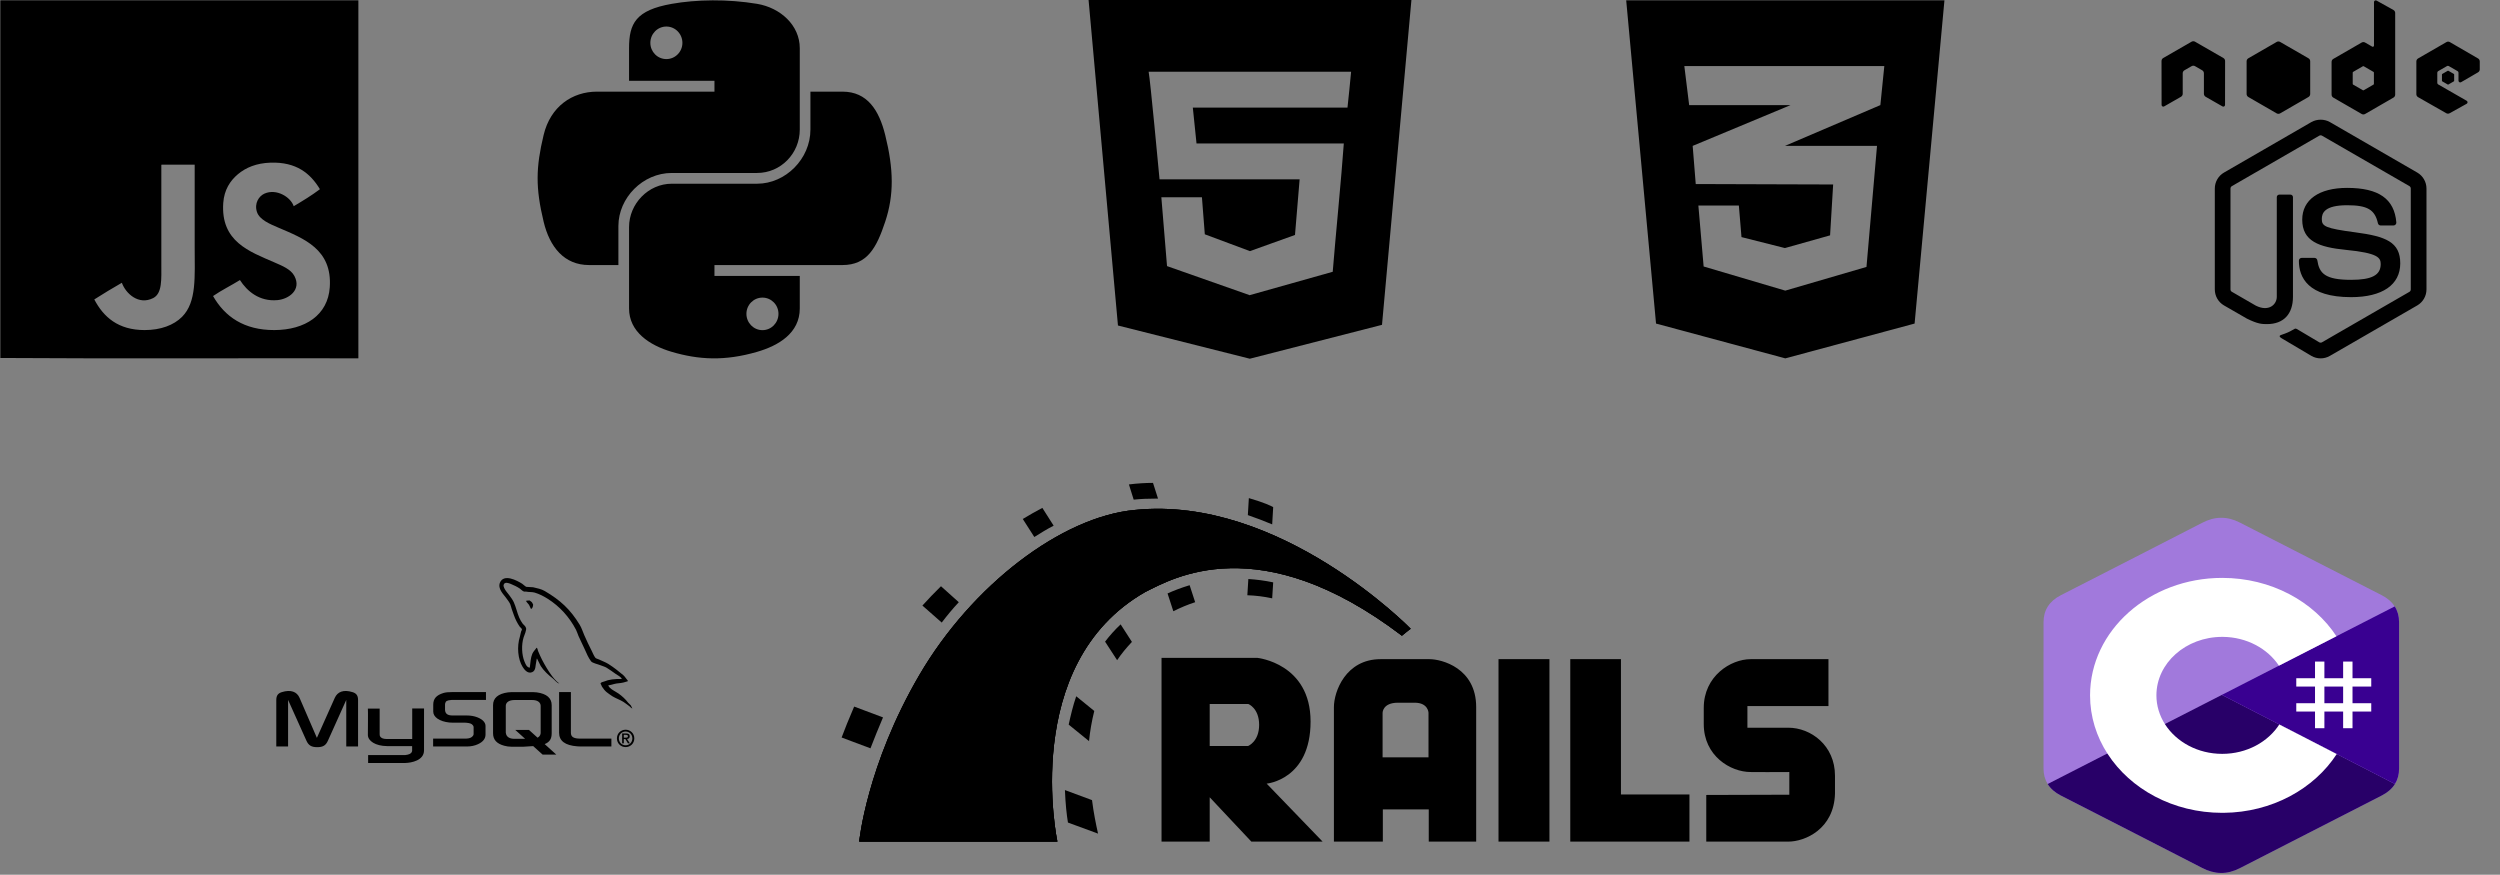 <svg width="906" height="317" viewBox="0 0 906 317" fill="none" xmlns="http://www.w3.org/2000/svg">
<rect x="0" y="0" width="906" height="317" fill="#808080" stroke="none"/>
<g clip-path="url(#clip0_14_116)">
<path fill-rule="evenodd" clip-rule="evenodd" d="M0.256 0.127C0.111 0.148 0.122 0.322 0.132 0.497C0.132 43.577 0.132 86.65 0.132 129.729C43.135 130.017 86.665 129.77 129.873 129.852C129.873 86.61 129.873 43.369 129.873 0.127C86.669 0.127 43.46 0.127 0.256 0.127ZM65.988 114.808C62.987 117.834 58.25 119.617 52.422 119.617C42.865 119.617 37.558 114.96 34.171 108.518C37.431 106.436 40.764 104.425 44.16 102.476C45.546 106.351 50.225 110.708 55.506 108.026C58.853 106.325 58.467 101.168 58.467 95.571C58.467 83.949 58.467 70.541 58.467 60.056C58.456 59.882 58.445 59.707 58.589 59.686C62.577 59.686 66.565 59.686 70.552 59.686C70.552 69.027 70.552 79.593 70.552 89.528C70.552 100.343 71.325 109.431 65.988 114.808ZM119.513 104.08C118.834 114.207 110.564 119.585 99.411 119.617C88.477 119.648 81.479 114.789 77.211 107.285C80.279 105.173 83.756 103.472 86.955 101.49C89.514 105.492 93.947 109.339 100.521 108.765C104.616 108.408 109.371 105.07 106.687 100.01C105.385 97.557 102.239 96.311 99.411 95.078C90.435 91.162 79.904 87.57 80.911 73.498C81.248 68.797 83.412 65.494 86.215 63.14C89.087 60.727 92.933 59.111 98.054 58.947C107.355 58.65 112.457 62.786 115.937 68.566C112.975 70.824 109.712 72.783 106.44 74.731C105.366 71.432 100.183 68.217 95.834 70.169C93.856 71.056 92.079 73.663 93.121 76.828C94.051 79.65 97.841 81.194 100.891 82.501C110.121 86.451 120.436 90.313 119.513 104.08Z" fill="black"/>
</g>
<g clip-path="url(#clip1_14_116)">
<path d="M243.444 62.684H274.362C282.969 62.684 289.839 55.598 289.839 46.955V17.48C289.839 9.093 282.763 2.791 274.362 1.39C269.044 0.506 263.527 0.103 258.236 0.128C252.944 0.153 247.892 0.604 243.444 1.39C230.346 3.705 227.968 8.548 227.968 17.48V29.278H258.921V33.21H227.968H216.352C207.355 33.21 199.478 38.617 197.015 48.903C194.173 60.693 194.046 68.05 197.015 80.362C199.215 89.525 204.469 96.055 213.466 96.055H224.108V81.912C224.108 71.695 232.947 62.684 243.444 62.684ZM241.497 21.413C238.288 21.413 235.688 18.784 235.688 15.532C235.688 12.27 238.288 9.616 241.497 9.616C244.694 9.616 247.304 12.27 247.304 15.532C247.304 18.784 244.694 21.413 241.497 21.413ZM320.793 48.903C318.569 39.948 314.323 33.21 305.315 33.21H293.699V46.955C293.699 57.612 284.664 66.58 274.362 66.58H243.444C234.977 66.58 227.968 73.828 227.968 82.31V111.783C227.968 120.172 235.262 125.107 243.444 127.511C253.242 130.394 262.637 130.916 274.362 127.511C282.154 125.257 289.839 120.715 289.839 111.783V99.987H258.921V96.055H289.839H305.315C314.311 96.055 317.665 89.779 320.793 80.361C324.023 70.666 323.886 61.341 320.793 48.903ZM276.311 107.851C279.52 107.851 282.118 110.48 282.118 113.73C282.118 116.993 279.52 119.647 276.311 119.647C273.113 119.647 270.502 116.993 270.502 113.73C270.502 110.48 273.113 107.851 276.311 107.851Z" fill="black"/>
</g>
<path fill-rule="evenodd" clip-rule="evenodd" d="M488.328 39H488.282H432.278L433.617 52H486.995C486.213 63.388 483.846 87.515 482.978 98.493L452.997 106.933V106.958L452.93 106.99L422.93 96.434L420.874 71.5H435.58L436.621 84.909L452.957 91H452.997L469.307 85.151L470.984 65H420.218C419.973 62.394 416.817 28.548 416.266 26H489.641C489.23 30.29 488.812 34.697 488.328 39ZM394.5 0L405.148 117.962L452.93 130L500.839 117.72L511.5 0H394.5Z" fill="black"/>
<path d="M704.665 0.127L693.851 117.258L646.999 129.873L600.147 117.258L589.335 0.127H704.665ZM682.874 23.944H646.957H610.403L612.152 38.089H646.957H648.912L646.957 38.902L613.424 52.869L614.536 66.695L646.957 66.8L664.334 66.855L663.222 85.29L646.957 89.869V89.855L646.824 89.892L631.116 85.926L630.163 74.483H630.111H615.541H615.49L617.397 96.575L646.957 105.316V105.3L647.011 105.316L676.413 96.734L680.227 52.869H646.957H646.875L646.957 52.833L681.445 38.089L682.874 23.944Z" fill="black"/>
<path fill-rule="evenodd" clip-rule="evenodd" d="M805.425 38.565L799.318 35.068C798.934 34.841 798.695 34.433 798.695 33.99V26.549C798.695 26.106 798.46 25.695 798.075 25.474L795.475 23.977C795.287 23.864 795.069 23.808 794.858 23.808C794.641 23.808 794.429 23.864 794.236 23.977L791.634 25.474C791.249 25.695 791.014 26.106 791.014 26.549V33.99C791.014 34.433 790.779 34.839 790.393 35.068L784.284 38.565C784.095 38.681 783.859 38.681 783.667 38.565C783.473 38.458 783.358 38.251 783.358 38.03L783.335 22.101C783.335 21.655 783.573 21.244 783.956 21.023L794.235 15.107C794.412 15.005 794.606 14.953 794.802 14.944C794.817 14.944 794.891 14.944 794.909 14.944C795.106 14.953 795.3 15.005 795.475 15.107L805.753 21.023C806.139 21.245 806.374 21.655 806.374 22.102L806.354 38.03C806.354 38.252 806.235 38.458 806.045 38.565C805.856 38.681 805.616 38.681 805.425 38.565ZM844.965 34.295V22.424C844.965 21.98 845.202 21.571 845.586 21.35L855.869 15.415C856.252 15.194 856.725 15.193 857.11 15.414L859.684 16.898C859.819 16.976 859.985 16.976 860.119 16.898C860.253 16.82 860.336 16.677 860.336 16.522V0.747C860.336 0.527 860.453 0.324 860.642 0.211C860.833 0.101 861.067 0.099 861.26 0.206L867.379 3.62C867.773 3.839 868.016 4.255 868.016 4.705V34.295C868.016 34.739 867.779 35.148 867.395 35.371L857.111 41.309C856.727 41.532 856.253 41.532 855.868 41.309L845.586 35.371C845.202 35.148 844.965 34.739 844.965 34.295ZM852.624 30.395C852.624 30.506 852.683 30.608 852.779 30.664L856.31 32.699C856.405 32.753 856.524 32.753 856.619 32.699L860.15 30.664C860.246 30.608 860.305 30.506 860.305 30.395V26.318C860.305 26.207 860.246 26.104 860.15 26.05L856.62 24.01C856.524 23.955 856.405 23.955 856.308 24.01L852.778 26.05C852.683 26.104 852.624 26.207 852.624 26.318V30.395ZM898.046 21.188L887.83 15.256C887.446 15.032 886.971 15.031 886.587 15.255L876.307 21.188C875.923 21.41 875.687 21.82 875.687 22.264V34.131C875.687 34.578 875.927 34.989 876.314 35.21L886.529 41.03C886.905 41.246 887.368 41.247 887.746 41.038L893.924 37.603C894.12 37.494 894.242 37.288 894.243 37.065C894.245 36.841 894.126 36.634 893.932 36.522L883.588 30.585C883.395 30.474 883.276 30.268 883.276 30.046V26.328C883.276 26.106 883.394 25.901 883.587 25.789L886.806 23.932C886.998 23.822 887.234 23.822 887.425 23.932L890.647 25.789C890.839 25.901 890.958 26.106 890.958 26.328V29.254C890.958 29.476 891.077 29.681 891.269 29.792C891.462 29.901 891.698 29.901 891.89 29.791L898.046 26.212C898.43 25.989 898.665 25.58 898.665 25.137V22.262C898.665 21.819 898.43 21.41 898.046 21.188ZM814.793 35.151L825.071 41.089C825.456 41.311 825.928 41.311 826.313 41.089L836.595 35.151C836.979 34.929 837.216 34.519 837.216 34.075V22.2C837.216 21.757 836.979 21.346 836.594 21.125L826.313 15.192C825.928 14.97 825.456 14.97 825.071 15.192L814.793 21.125C814.408 21.346 814.171 21.757 814.171 22.2V34.075C814.171 34.52 814.408 34.929 814.793 35.151ZM876.025 62.543L844.329 44.226C842.34 43.093 839.673 43.093 837.667 44.226L805.97 62.543C803.916 63.726 802.646 65.944 802.646 68.321V104.902C802.646 107.276 803.916 109.498 805.97 110.682L814.281 115.47C818.308 117.452 819.752 117.452 821.583 117.452C827.544 117.452 830.969 113.846 830.969 107.558V71.442C830.969 70.931 830.553 70.529 830.051 70.529H826.031C825.52 70.529 825.11 70.931 825.11 71.442V107.558C825.11 110.345 822.225 113.12 817.514 110.767L808.831 105.747C808.525 105.581 808.331 105.253 808.331 104.902V68.321C808.331 67.974 808.525 67.628 808.833 67.451L840.511 49.166C840.805 48.995 841.195 48.995 841.487 49.166L873.172 67.447C873.475 67.628 873.664 67.962 873.664 68.32V104.901C873.664 105.253 873.475 105.588 873.18 105.757L841.482 124.054C841.211 124.219 840.795 124.219 840.5 124.054L832.369 119.226C832.127 119.087 831.818 119.034 831.583 119.168C829.332 120.445 828.906 120.613 826.798 121.345C826.276 121.527 825.506 121.84 827.084 122.721L837.668 128.983C838.681 129.57 839.835 129.873 840.992 129.873C842.166 129.873 843.316 129.571 844.33 128.983L876.026 110.682C878.078 109.487 879.356 107.276 879.356 104.901V68.321C879.355 65.944 878.078 63.73 876.025 62.543ZM852.032 101.412C842.573 101.412 840.492 99.036 839.795 94.332C839.714 93.829 839.284 93.455 838.768 93.455H834.147C833.574 93.455 833.114 93.913 833.114 94.488C833.114 100.507 836.391 107.687 852.032 107.687C863.357 107.687 869.852 103.229 869.852 95.441C869.852 87.719 864.633 85.665 853.65 84.21C842.55 82.741 841.422 81.984 841.422 79.384C841.422 77.242 842.377 74.378 850.599 74.378C857.941 74.378 860.648 75.96 861.761 80.907C861.859 81.374 862.283 81.714 862.764 81.714H867.403C867.691 81.714 867.964 81.59 868.159 81.385C868.355 81.168 868.459 80.886 868.432 80.589C867.714 72.063 862.048 68.091 850.599 68.091C840.407 68.091 834.329 72.392 834.329 79.601C834.329 87.424 840.377 89.588 850.156 90.553C861.859 91.702 862.767 93.411 862.767 95.714C862.767 99.71 859.562 101.412 852.032 101.412ZM887.294 25.656C887.221 25.613 887.13 25.613 887.057 25.656L885.085 26.794C885.011 26.837 884.965 26.915 884.965 27V29.28C884.965 29.364 885.011 29.443 885.085 29.485L887.057 30.624C887.13 30.666 887.221 30.666 887.294 30.624L889.268 29.485C889.342 29.443 889.387 29.364 889.387 29.28V27C889.387 26.915 889.342 26.837 889.268 26.794L887.294 25.656Z" fill="black"/>
<path d="M164.116 250.799H176.117V253.648H163.91C163.787 253.648 163.623 253.675 163.499 253.675C161.979 253.812 161.526 254.059 161.321 254.936C161.279 255.073 161.279 255.183 161.279 255.292V257.237C161.279 257.375 161.279 257.485 161.321 257.622C161.527 258.773 162.348 259.292 164.074 259.292H169.253C170.527 259.292 171.842 259.512 172.911 259.923C174.925 260.69 175.953 261.841 175.953 263.074V266.197C175.953 267.705 175.049 268.856 173.199 269.705C172.089 270.226 170.692 270.526 169.253 270.526H156.964V267.677H168.761C168.925 267.677 169.048 267.65 169.213 267.65C170.034 267.595 170.651 267.376 171.02 267.046C171.432 266.719 171.637 266.334 171.637 266.033V263.54C171.637 263.266 171.555 263.019 171.309 262.772C170.898 262.279 170.321 262.033 168.965 261.923C168.842 261.896 168.678 261.896 168.514 261.896H164.074C163.663 261.896 163.253 261.869 162.841 261.841C159.183 261.458 157.005 259.814 157.005 257.895V255.402C157.005 253.21 158.115 251.949 160.663 251.155C161.485 250.908 162.389 250.799 164.116 250.799ZM197.39 269.662L201.601 273.462H196.637L193.231 270.387L189.801 270.605H185.229C184.447 270.605 183.623 270.495 182.717 270.248C179.999 269.507 178.681 268.079 178.681 265.717V255.558C178.681 252.977 180.494 251.411 184.076 250.917C184.447 250.862 184.859 250.835 185.229 250.835H193.344C193.755 250.835 194.126 250.862 194.538 250.917C198.12 251.411 199.932 252.977 199.932 255.558V265.717C199.933 267.811 199.164 268.932 197.39 269.662ZM195.938 255.806C195.938 255.696 195.938 255.558 195.897 255.42C195.65 254.322 194.538 253.69 192.891 253.69H186.425C184.529 253.69 183.295 254.514 183.295 255.806V265.47C183.295 265.607 183.336 265.744 183.376 265.909C183.624 267.091 184.736 267.75 186.425 267.75H190.307L186.74 264.529H191.704L194.816 267.338C195.388 267.031 195.766 266.565 195.897 265.964C195.938 265.828 195.938 265.69 195.938 265.552V255.806ZM127.747 250.826C124.5 249.812 122.321 250.689 121.335 252.881L114.841 267.403L108.553 252.881C107.608 250.689 105.388 249.812 102.141 250.826C100.785 251.237 100.127 252.032 100.127 253.675V270.526H104.401V253.647L111.019 268.362C111.8 270.143 112.868 270.774 114.964 270.774C117.061 270.774 118.088 270.143 118.869 268.362L125.487 253.647V270.526H129.761V253.675C129.761 252.032 129.103 251.237 127.747 250.826ZM149.387 256.743V267.815C149.312 267.815 141.287 267.834 140.092 267.815C137.751 267.779 137.548 266.592 137.589 266.087V256.787H133.315C133.409 256.88 133.314 266.185 133.317 266.381C133.351 268.503 136.042 270.347 140.269 270.387H149.355V271.507C149.355 271.967 149.68 273.335 146.929 273.626C146.895 273.628 133.432 273.626 133.408 273.626V276.503H146.905C149.046 276.439 153.69 275.63 153.666 271.906C153.666 271.842 153.69 256.743 153.67 256.743H149.387V256.743ZM227.244 267.815L228.276 269.395H227.571L226.631 267.84H226.068V269.395H225.464V265.798H226.866C227.756 265.798 228.218 266.101 228.218 266.832C228.218 267.488 227.798 267.756 227.244 267.815ZM226.714 267.336C227.168 267.336 227.563 267.293 227.563 266.791C227.563 266.371 227.126 266.303 226.764 266.303H226.068V267.336H226.714ZM229.873 267.597C229.873 269.478 228.386 270.746 226.722 270.746C225.06 270.746 223.573 269.478 223.573 267.597C223.573 265.715 225.06 264.447 226.722 264.447C228.386 264.447 229.873 265.715 229.873 267.597ZM229.168 267.597C229.168 266.168 228.076 265.102 226.722 265.102C225.354 265.102 224.278 266.168 224.278 267.597C224.278 269.024 225.354 270.092 226.722 270.092C228.076 270.092 229.168 269.024 229.168 267.597ZM191.93 217.605C191.382 217.595 190.994 217.664 190.585 217.754C190.585 217.779 190.585 217.804 190.585 217.829C190.61 217.829 190.634 217.829 190.66 217.829C190.922 218.366 191.383 218.712 191.706 219.174C191.954 219.697 192.204 220.22 192.453 220.743C192.478 220.718 192.503 220.693 192.527 220.668C192.991 220.342 193.202 219.821 193.2 219.025C193.014 218.829 192.987 218.585 192.826 218.352C192.613 218.042 192.199 217.866 191.93 217.605ZM228.091 255.933C228.443 256.192 228.68 256.593 229.137 256.756C229.137 256.73 229.137 256.705 229.137 256.681C228.896 256.376 228.835 255.955 228.614 255.635C228.291 255.312 227.966 254.987 227.643 254.663C226.693 253.403 225.488 252.296 224.206 251.376C223.185 250.642 220.897 249.652 220.47 248.463C220.446 248.438 220.421 248.413 220.395 248.387C221.12 248.306 221.968 248.044 222.637 247.864C223.76 247.563 224.764 247.641 225.924 247.342C226.448 247.191 226.97 247.042 227.493 246.894C227.493 246.793 227.493 246.694 227.493 246.594C226.907 245.992 226.489 245.196 225.85 244.651C224.176 243.227 222.351 241.803 220.47 240.617C219.428 239.958 218.139 239.531 217.033 238.973C216.662 238.786 216.009 238.688 215.763 238.375C215.183 237.635 214.867 236.697 214.419 235.835C213.481 234.029 212.559 232.056 211.728 230.156C211.162 228.861 210.792 227.583 210.085 226.42C206.693 220.843 203.04 217.476 197.384 214.167C196.18 213.463 194.731 213.186 193.2 212.822C192.379 212.773 191.556 212.722 190.734 212.673C190.233 212.463 189.711 211.85 189.24 211.552C187.366 210.368 182.559 207.793 181.172 211.179C180.295 213.316 182.481 215.401 183.263 216.484C183.812 217.243 184.514 218.095 184.907 218.949C185.165 219.51 185.209 220.074 185.431 220.668C185.974 222.131 186.446 223.723 187.148 225.076C187.504 225.76 187.895 226.481 188.344 227.093C188.62 227.469 189.091 227.634 189.164 228.214C188.704 228.859 188.678 229.861 188.419 230.679C187.251 234.361 187.692 238.937 189.39 241.663C189.911 242.499 191.139 244.294 192.826 243.605C194.302 243.004 193.973 241.14 194.395 239.496C194.49 239.122 194.432 238.848 194.619 238.599C194.619 238.624 194.619 238.649 194.619 238.674C195.068 239.57 195.516 240.467 195.964 241.363C196.96 242.966 198.727 244.642 200.224 245.772C200.999 246.358 201.61 247.371 202.614 247.715C202.614 247.689 202.614 247.664 202.614 247.639C202.589 247.639 202.563 247.639 202.539 247.639C202.344 247.337 202.04 247.21 201.793 246.967C201.208 246.393 200.558 245.681 200.074 245.024C198.712 243.176 197.509 241.153 196.413 239.047C195.889 238.042 195.434 236.932 194.993 235.909C194.823 235.515 194.825 234.918 194.47 234.714C193.986 235.463 193.275 236.07 192.901 236.955C192.303 238.371 192.226 240.096 192.004 241.886C191.873 241.933 191.932 241.901 191.854 241.961C190.813 241.71 190.448 240.639 190.062 239.72C189.084 237.396 188.902 233.653 189.763 230.978C189.985 230.286 190.993 228.106 190.584 227.467C190.39 226.828 189.749 226.46 189.39 225.972C188.944 225.369 188.501 224.576 188.193 223.88C187.393 222.068 187.02 220.034 186.177 218.202C185.774 217.327 185.092 216.44 184.533 215.661C183.913 214.799 183.219 214.164 182.74 213.121C182.569 212.75 182.336 212.157 182.59 211.776C182.67 211.519 182.784 211.412 183.039 211.328C183.473 210.994 184.678 211.439 185.13 211.627C186.328 212.124 187.329 212.598 188.343 213.27C188.83 213.593 189.323 214.218 189.911 214.391C190.136 214.391 190.36 214.391 190.584 214.391C191.637 214.633 192.815 214.467 193.797 214.765C195.534 215.293 197.09 216.114 198.504 217.007C202.81 219.725 206.331 223.596 208.739 228.214C209.127 228.957 209.295 229.667 209.636 230.455C210.324 232.046 211.192 233.682 211.877 235.237C212.56 236.788 213.227 238.354 214.193 239.645C214.701 240.324 216.663 240.688 217.556 241.065C218.181 241.329 219.205 241.605 219.796 241.961C220.928 242.643 222.023 243.455 223.084 244.203C223.614 244.577 225.245 245.396 225.325 246.07C222.698 246 220.691 246.244 218.975 246.967C218.487 247.172 217.71 247.178 217.629 247.788C217.898 248.069 217.94 248.49 218.153 248.835C218.562 249.498 219.253 250.386 219.871 250.853C220.546 251.362 221.241 251.906 221.963 252.347C223.249 253.131 224.685 253.579 225.923 254.364C226.655 254.828 227.379 255.411 228.091 255.933ZM206.893 265.541V250.798H202.619V265.568C202.619 268.499 204.797 270.143 209.195 270.472C209.605 270.499 210.016 270.526 210.428 270.526H221.566V267.677H210.345C207.839 267.678 206.893 267.046 206.893 265.541Z" fill="black"/>
<g clip-path="url(#clip2_14_116)">
<path d="M618.35 288.096V305H648.085C654.177 305 664.634 300.424 664.998 287.629V281.092C664.998 270.165 656.269 263.721 648.085 263.721H633.263V255.876H662.634V238.879H634.445C627.171 238.879 617.441 245.043 617.441 256.53V262.414C617.441 273.901 627.08 279.784 634.445 279.784C654.905 279.878 629.535 279.784 648.449 279.784V288.003M459.039 283.987C459.039 283.987 474.952 282.586 474.952 261.48C474.952 240.374 455.675 238.412 455.675 238.412H420.939V305H438.398V288.937L453.492 305H479.317L459.039 283.987ZM452.31 270.352H438.398V255.129H452.401C452.401 255.129 456.311 256.624 456.311 262.694C456.311 268.764 452.31 270.352 452.31 270.352ZM518.053 238.879H500.322C487.682 238.879 483.409 250.647 483.409 256.25V305H501.14V293.326H517.781V305H534.967V256.25C534.967 242.055 522.418 238.879 518.053 238.879ZM517.781 274.461H501.049V258.305C501.049 258.305 501.049 254.662 506.596 254.662H512.688C517.599 254.662 517.69 258.305 517.69 258.305V274.461H517.781ZM543.059 238.879H561.518V305H543.059V238.879ZM587.434 287.909V238.879H569.066V305H612.258V287.909H587.434Z" fill="black"/>
<path d="M311.367 305H383.203C383.203 305 369.472 240.654 414.938 214.598C424.849 209.648 456.402 191.157 508.051 230.381C509.688 228.98 511.234 227.859 511.234 227.859C511.234 227.859 463.949 179.389 411.3 184.806C384.839 187.234 352.286 211.983 333.191 244.67C314.095 277.356 311.367 305 311.367 305Z" fill="black"/>
<path d="M311.367 305H383.203C383.203 305 369.472 240.654 414.938 214.598C424.849 209.648 456.402 191.157 508.051 230.381C509.688 228.98 511.234 227.859 511.234 227.859C511.234 227.859 463.949 179.389 411.3 184.806C384.839 187.234 352.286 211.983 333.191 244.67C314.095 277.356 311.367 305 311.367 305Z" fill="black"/>
<path d="M311.367 305H383.203C383.203 305 369.472 240.654 414.938 214.598C424.849 209.648 456.402 191.157 508.051 230.381C509.688 228.98 511.234 227.859 511.234 227.859C511.234 227.859 463.949 179.389 411.3 184.806C384.749 187.234 352.195 211.983 333.1 244.67C314.004 277.356 311.367 305 311.367 305ZM461.04 190.036L461.403 183.779C460.585 183.312 458.312 182.191 452.583 180.51L452.219 186.674C455.22 187.701 458.13 188.822 461.04 190.036Z" fill="black"/>
<path d="M452.401 209.835L452.037 215.718C455.038 215.812 458.039 216.185 461.039 216.839L461.403 211.049C458.312 210.395 455.311 210.022 452.401 209.835ZM418.757 180.697H419.666L417.847 175C415.028 175 412.119 175.187 409.118 175.56L410.846 181.07C413.483 180.79 416.12 180.697 418.757 180.697ZM423.121 215.065L425.213 221.509C427.85 220.201 430.487 219.08 433.124 218.24L431.123 212.076C428.032 213.01 425.395 214.037 423.121 215.065ZM381.839 190.503L377.747 184.059C375.473 185.273 373.109 186.58 370.654 188.075L374.837 194.612C377.201 193.118 379.474 191.717 381.839 190.503ZM400.479 232.529L404.844 239.253C406.39 236.918 408.209 234.77 410.209 232.622L406.117 226.272C404.026 228.233 402.116 230.381 400.479 232.529ZM387.294 262.601L394.66 268.578C395.024 264.935 395.66 261.293 396.569 257.651L390.022 252.328C388.84 255.783 388.022 259.239 387.294 262.601ZM347.467 218.24L341.011 212.45C338.646 214.784 336.373 217.119 334.282 219.454L341.283 225.618C343.193 223.096 345.284 220.575 347.467 218.24ZM320.005 259.986L309.548 256.063C307.821 260.079 305.911 264.749 305.002 267.27L315.459 271.193C316.641 268.017 318.551 263.441 320.005 259.986ZM385.93 286.322C386.112 291.272 386.567 295.287 387.022 298.089L397.933 302.105C397.115 298.463 396.297 294.353 395.751 289.964L385.93 286.322Z" fill="black"/>
</g>
<g clip-path="url(#clip3_14_116)">
<path d="M869.422 225.484C869.421 223.319 868.9 221.407 867.847 219.766C866.813 218.151 865.263 216.798 863.185 215.729C846.031 206.937 828.859 198.173 811.711 189.372C807.087 187 802.605 187.087 798.016 189.493C791.188 193.072 757.002 210.48 746.815 215.724C742.62 217.883 740.579 221.186 740.578 225.48C740.571 243.16 740.578 260.84 740.571 278.52C740.571 280.637 741.071 282.513 742.078 284.129C743.113 285.792 744.684 287.182 746.81 288.276C756.997 293.52 791.187 310.926 798.014 314.506C802.605 316.914 807.087 317 811.712 314.627C828.861 305.826 846.034 297.062 863.191 288.27C865.317 287.177 866.888 285.786 867.923 284.124C868.928 282.508 869.429 280.632 869.429 278.515C869.429 278.515 869.429 243.164 869.422 225.484Z" fill="#A179DC"/>
<path d="M805.197 251.827L742.078 284.129C743.113 285.792 744.684 287.182 746.81 288.276C756.997 293.52 791.187 310.926 798.014 314.506C802.605 316.914 807.087 317 811.712 314.627C828.862 305.826 846.034 297.062 863.191 288.27C865.317 287.177 866.888 285.786 867.923 284.124L805.197 251.827Z" fill="#280068"/>
<path d="M869.422 225.484C869.421 223.319 868.9 221.407 867.847 219.766L805.197 251.828L867.923 284.124C868.928 282.508 869.428 280.632 869.429 278.515C869.429 278.515 869.429 243.164 869.422 225.484Z" fill="#390091"/>
<path d="M842.36 239.752V245.79H849.153V239.752H852.55V245.79H859.343V248.809H852.55V254.846H859.343V257.865H852.55V263.903H849.153V257.865H842.36V263.903H838.963V257.865H832.17V254.846H838.963V248.809H832.17V245.79H838.963V239.752H842.36ZM849.153 248.809H842.36V254.846H849.153V248.809Z" fill="white"/>
<path d="M805.336 209.43C823.054 209.43 838.524 217.982 846.81 230.695L846.729 230.573L825.882 241.241C821.775 235.061 814.246 230.889 805.608 230.803L805.335 230.802C792.164 230.802 781.485 240.293 781.485 252C781.481 255.689 782.566 259.316 784.631 262.517C788.742 268.896 796.47 273.198 805.336 273.198C814.256 273.198 822.028 268.841 826.118 262.394L826.019 262.548L846.835 273.266C838.639 285.872 823.382 294.398 805.869 294.568L805.336 294.57C787.561 294.57 772.048 285.965 763.782 273.185C759.747 266.946 757.439 259.713 757.439 252C757.439 228.489 778.882 209.429 805.335 209.429L805.336 209.43Z" fill="white"/>
</g>
<defs>
<clipPath id="clip0_14_116">
<rect width="130" height="130" fill="white"/>
</clipPath>
<clipPath id="clip1_14_116">
<rect width="130" height="130" fill="white" transform="translate(194)"/>
</clipPath>
<clipPath id="clip2_14_116">
<rect width="360" height="130" fill="white" transform="translate(305 175)"/>
</clipPath>
<clipPath id="clip3_14_116">
<rect width="130" height="130" fill="white" transform="translate(740 187)"/>
</clipPath>
</defs>
</svg>
